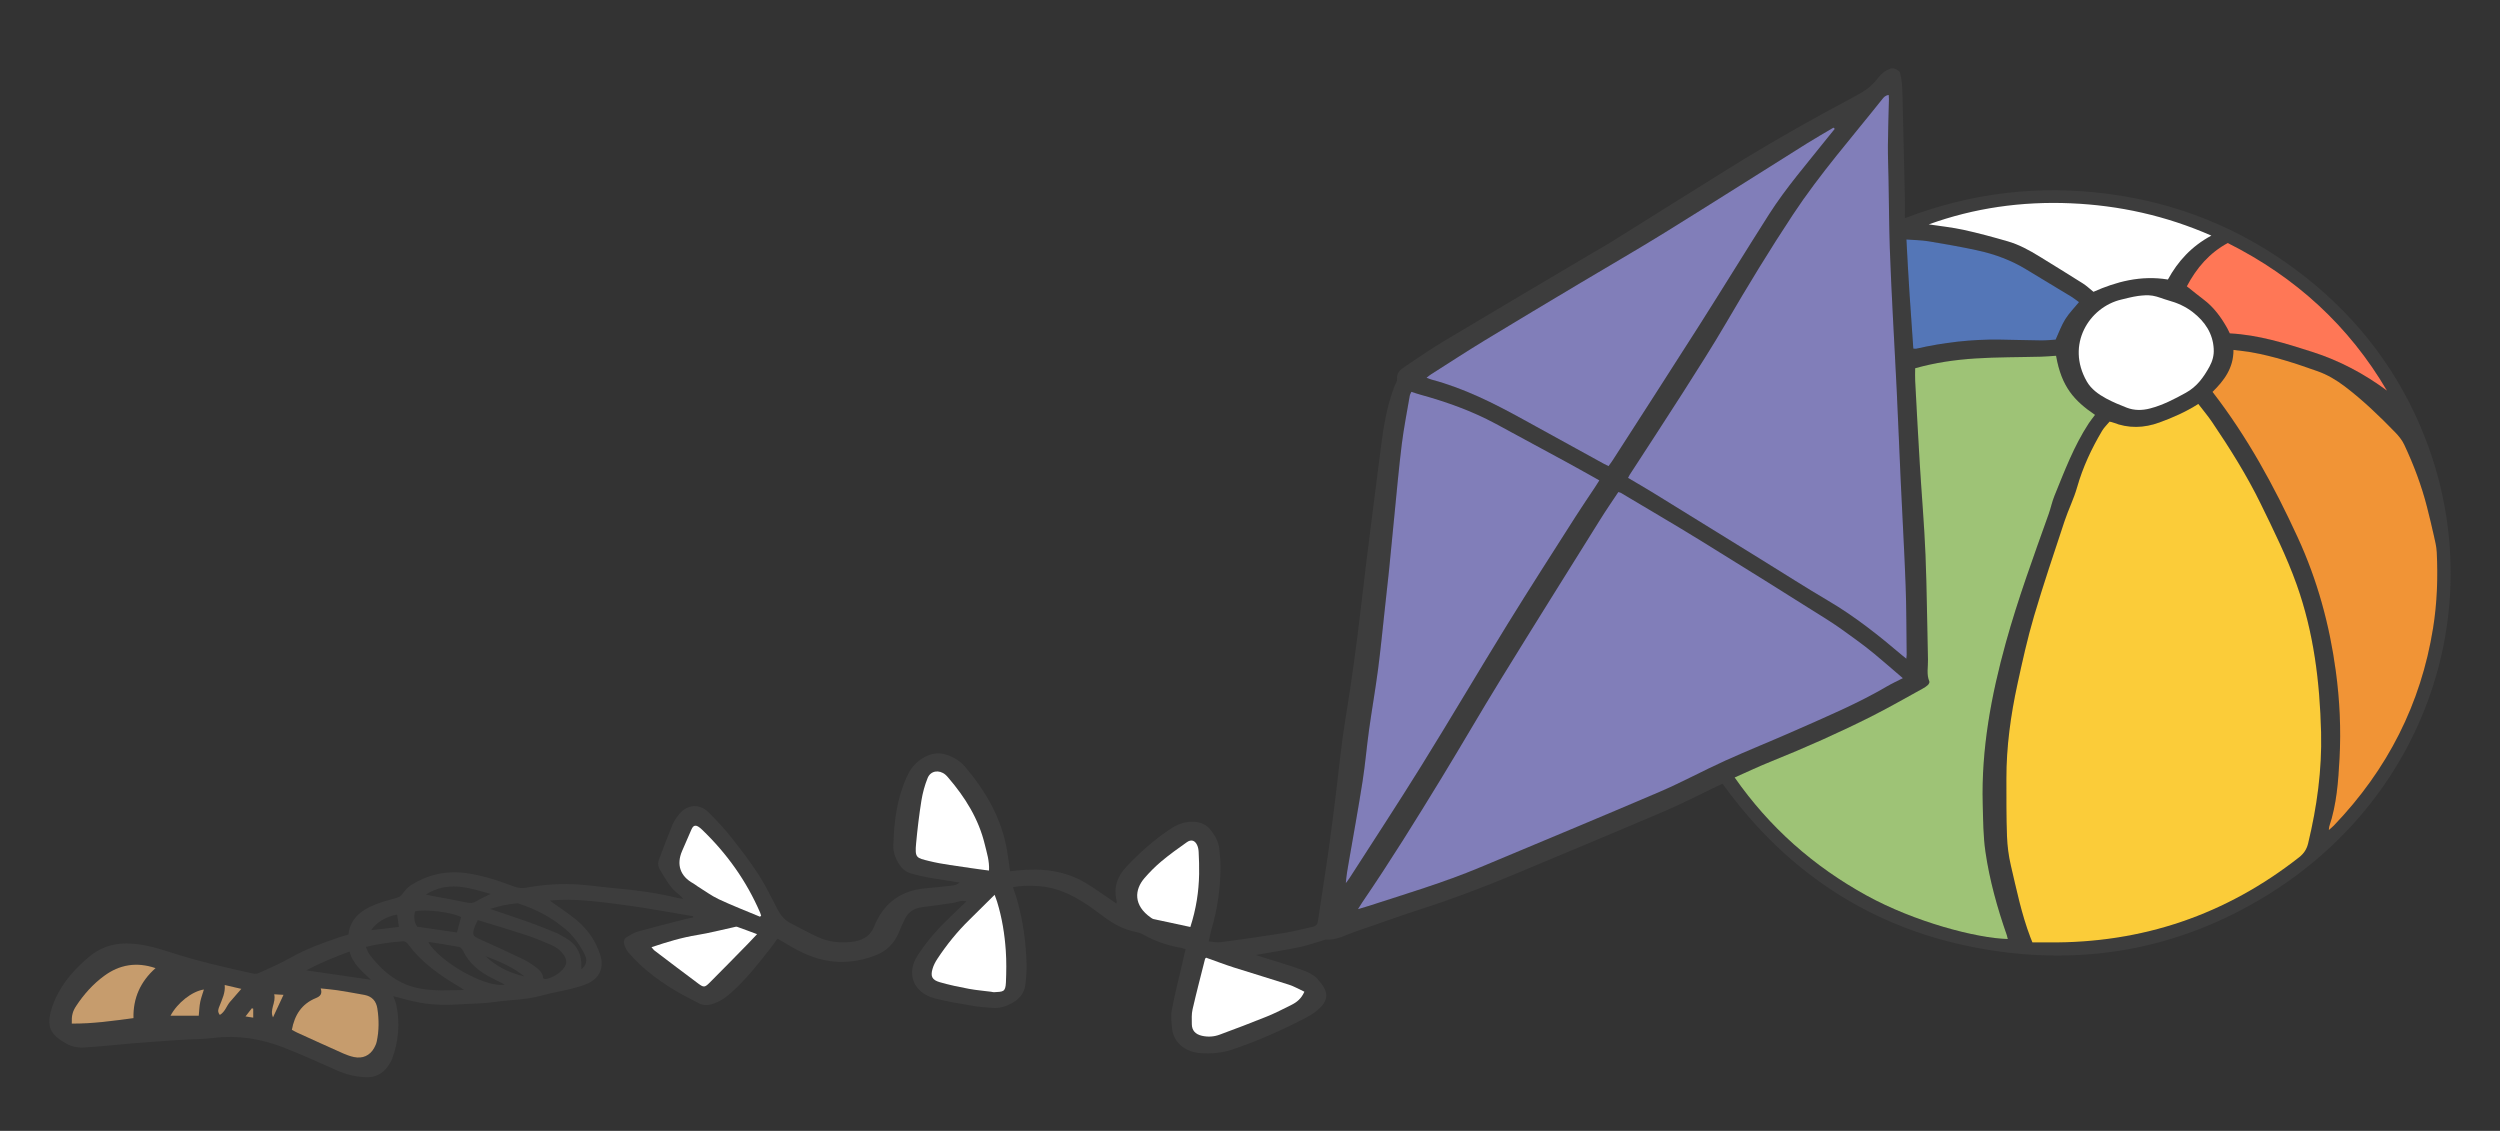 <svg width="577" height="261" viewBox="0 0 577 261" fill="none" xmlns="http://www.w3.org/2000/svg">
<rect x="0" y="0" width="577" height="261" fill="#333333" stroke="none"/>
<g clip-path="url(#clip0_2133_366)">
<path d="M439.642 50.364C439.642 48.522 439.669 47.033 439.642 45.545C439.482 38.086 439.301 30.626 439.121 23.159C439.094 21.929 439.081 20.692 438.981 19.462C438.907 18.566 438.734 17.677 438.533 16.801C438.413 16.273 437.011 15.596 436.416 15.796C435.835 15.996 435.248 16.285 434.773 16.659C434.199 17.11 433.692 17.664 433.251 18.238C431.929 19.983 430.166 21.149 428.215 22.18C418.252 27.456 408.461 33.022 398.898 38.962C389.969 44.508 381.08 50.106 372.158 55.672C370.589 56.651 368.973 57.547 367.377 58.494C355.964 65.258 344.537 71.99 333.157 78.799C330.119 80.616 327.207 82.619 324.275 84.604C323.294 85.267 322.312 85.989 322.445 87.438C322.492 87.999 322.065 88.598 321.838 89.171C320.035 93.835 319.287 98.718 318.659 103.627C317.831 110.056 317.003 116.492 316.201 122.921C315.513 128.39 314.839 133.853 314.205 139.329C313.156 148.277 311.981 157.206 310.505 166.096C309.61 171.475 309.116 176.918 308.435 182.33C307.847 186.974 307.299 191.632 306.638 196.264C305.863 201.714 304.975 207.144 304.181 212.588C304.06 213.393 303.653 213.767 302.905 213.928C300.668 214.411 298.451 215.004 296.193 215.364C291.412 216.131 286.61 216.814 281.802 217.458C280.947 217.574 280.045 217.362 278.977 217.284C279.237 216.118 279.398 215.171 279.671 214.25C280.98 209.818 281.615 205.283 281.695 200.689C281.722 199.098 281.601 197.501 281.421 195.916C281.241 194.292 280.446 192.849 279.444 191.58C278.135 189.918 276.219 189.448 274.148 189.719C272.653 189.912 271.29 190.537 270.048 191.368C266.342 193.848 263.063 196.779 260.024 199.981C257.867 202.255 256.959 204.883 257.727 207.95C257.76 208.078 257.7 208.233 257.667 208.555C257.152 208.194 256.745 207.898 256.324 207.615C254.441 206.352 252.611 205.012 250.668 203.84C245.833 200.921 240.497 200.342 234.947 200.883C234.373 200.941 233.799 201.012 233.131 201.089C232.897 199.485 232.703 197.971 232.456 196.47C231.241 189.023 227.594 182.697 222.726 176.944C221.617 175.636 220.121 174.767 218.519 174.219C216.155 173.407 213.984 174.142 212.094 175.585C210.732 176.622 209.83 178.026 209.156 179.572C207.733 182.826 206.945 186.233 206.538 189.725C206.331 191.51 206.251 193.313 206.184 195.111C206.124 196.76 206.712 198.248 207.627 199.614C208.248 200.548 209.116 201.263 210.218 201.585C211.593 201.984 212.996 202.306 214.405 202.558C216.689 202.964 218.986 203.286 221.47 203.679C220.803 204.284 220.108 204.349 219.46 204.426C217.504 204.658 215.54 204.851 213.577 205.025C208.281 205.495 204.508 208.046 202.257 212.691C202.124 212.968 201.97 213.245 201.87 213.535C200.975 216.131 198.925 217.175 196.28 217.419C193.682 217.658 191.145 217.381 188.787 216.279C186.583 215.249 184.42 214.121 182.276 212.974C180.873 212.227 180.032 210.971 179.317 209.612C177.942 206.996 176.673 204.31 175.063 201.836C173.107 198.834 170.923 195.967 168.686 193.152C167.096 191.155 165.333 189.281 163.517 187.47C161.44 185.402 158.561 185.641 156.738 187.934C156.131 188.701 155.536 189.532 155.169 190.427C154.087 193.056 153.125 195.723 152.097 198.37C151.75 199.266 151.897 200.077 152.391 200.876C153.646 202.899 154.728 205.051 156.772 206.513C157.059 206.719 157.273 207.028 157.713 207.479C157.072 207.37 156.685 207.318 156.311 207.228C151.643 206.107 146.901 205.437 142.113 205.025C139.408 204.793 136.71 204.387 134.006 204.181C129.785 203.865 125.578 204.117 121.417 204.883C120.415 205.07 119.54 204.928 118.626 204.593C114.986 203.26 111.32 201.991 107.426 201.495C102.898 200.915 98.718 201.875 94.911 204.258C94.13 204.748 93.469 205.489 92.941 206.236C92.507 206.848 92.04 207.112 91.318 207.299C89.675 207.724 88.026 208.194 86.463 208.826C83.311 210.101 80.84 212.027 80.419 215.699C79.698 215.912 78.984 216.099 78.296 216.331C74.422 217.645 70.596 219.043 67.023 221.066C64.685 222.393 62.181 223.449 59.724 224.577C59.336 224.757 58.788 224.776 58.361 224.686C51.81 223.243 45.278 221.742 38.907 219.661C35.775 218.637 32.577 217.78 29.231 217.754C25.945 217.722 23.013 218.753 20.562 220.827C17.744 223.211 15.213 225.884 13.477 229.131C12.722 230.536 12.081 232.037 11.7 233.57C10.745 237.429 12.014 239.033 15.473 240.959C16.522 241.545 17.931 241.841 19.146 241.777C22.926 241.584 26.686 241.126 30.459 240.817C34.233 240.514 38.013 240.25 41.786 239.999C44.283 239.831 46.808 239.864 49.285 239.554C54.895 238.859 60.264 239.748 65.427 241.751C69.627 243.381 73.728 245.256 77.842 247.085C79.912 248.006 82.069 248.509 84.326 248.625C86.53 248.741 88.273 247.871 89.515 246.125C89.903 245.578 90.276 244.985 90.504 244.367C91.993 240.353 92.34 236.243 91.492 232.056C91.345 231.328 91.024 230.626 90.784 229.924C92.834 230.432 94.804 231.032 96.821 231.399C100.087 231.991 103.393 232.011 106.705 231.772C109.096 231.598 111.52 231.656 113.877 231.296C117.504 230.742 121.217 230.813 124.79 229.827C127.087 229.196 129.458 228.803 131.775 228.229C133.111 227.894 134.473 227.54 135.709 226.967C138.413 225.71 139.428 223.295 138.573 220.525C137.605 217.387 135.822 214.714 133.304 212.556C131.675 211.158 129.852 209.972 128.102 208.71C127.728 208.439 127.321 208.214 126.953 207.84C132.556 207.305 138.079 208.104 143.575 208.806C149.065 209.509 154.501 210.559 159.957 211.461C159.957 211.564 159.957 211.667 159.957 211.763C159.343 211.892 158.715 211.995 158.107 212.15C154.454 213.09 150.788 214.005 147.155 215.017C146.307 215.249 145.546 215.796 144.764 216.221C143.976 216.646 143.863 217.368 144.116 218.096C144.33 218.714 144.624 219.359 145.051 219.855C148.544 223.907 152.865 226.98 157.553 229.608C158.748 230.278 160.011 230.845 161.213 231.515C162.168 232.049 163.129 232.075 164.144 231.798C165.934 231.315 167.397 230.329 168.752 229.118C172.145 226.09 174.916 222.573 177.681 219.03C178.256 218.296 178.797 217.529 179.444 216.646C179.979 216.949 180.479 217.207 180.947 217.497C183.832 219.294 186.824 220.847 190.21 221.581C194.25 222.457 198.163 221.974 201.977 220.537C204.601 219.545 206.404 217.735 207.446 215.21C207.88 214.16 208.341 213.116 208.842 212.092C209.637 210.469 210.999 209.605 212.836 209.373C215.213 209.071 217.59 208.755 219.961 208.394C220.923 208.246 221.818 207.686 223.04 208.053C221.871 209.18 220.789 210.23 219.694 211.261C216.869 213.934 214.251 216.782 212.121 220.022C212.007 220.196 211.887 220.363 211.774 220.537C209.116 224.635 210.765 229.073 215.634 230.394C218.652 231.212 221.778 231.663 224.863 232.204C226.219 232.442 227.621 232.475 228.997 232.61C230.606 232.771 232.062 232.326 233.438 231.586C235.161 230.664 236.39 229.337 236.63 227.398C236.83 225.768 236.984 224.113 236.937 222.477C236.784 217.419 236.109 212.427 234.707 207.537C234.453 206.648 234.119 205.779 233.778 204.767C235.822 204.342 237.832 204.394 239.849 204.529C243.756 204.793 247.142 206.384 250.327 208.433C251.836 209.406 253.279 210.469 254.708 211.544C256.925 213.213 259.303 214.527 262.094 215.075C262.715 215.197 263.343 215.403 263.884 215.706C266.535 217.213 269.387 218.18 272.399 218.727C272.753 218.792 273.1 218.92 273.628 219.069C273.274 220.589 272.94 222.032 272.612 223.469C271.878 226.683 271.043 229.872 270.455 233.112C270.202 234.497 270.369 235.979 270.522 237.396C270.936 241.216 274.309 242.891 277.08 243.072C279.591 243.233 282.069 243.033 284.493 242.209C290.343 240.218 295.96 237.738 301.409 234.89C302.25 234.452 303.072 233.943 303.807 233.357C306.972 230.832 306.692 228.796 304.054 225.91C303.219 224.995 301.903 224.358 300.681 223.913C297.843 222.876 294.931 222.038 292.046 221.117C291.412 220.918 290.777 220.718 289.822 220.415C293.442 219.771 296.688 219.262 299.9 218.598C301.669 218.238 303.379 217.626 305.115 217.123C305.423 217.033 305.73 216.833 306.024 216.859C308.548 217.033 310.645 215.745 312.889 214.991C317.817 213.329 322.699 211.512 327.655 209.927C335.154 207.524 342.487 204.735 349.733 201.707C361.279 196.869 372.84 192.07 384.339 187.148C388.38 185.422 392.287 183.38 396.253 181.486C396.674 181.286 397.108 181.099 397.569 180.893C413.009 202.3 433.825 215.59 460.605 219.487C482.944 222.734 503.88 218.47 522.98 206.784C561.259 183.386 575.537 137.583 558.515 98.138C552.291 83.708 542.654 71.739 529.818 62.205C517.029 52.703 502.604 46.853 486.617 44.753C470.602 42.653 455.015 44.463 439.635 50.364H439.642ZM507.366 93.23C508.508 94.724 509.623 96.045 510.578 97.456C514.692 103.537 518.585 109.747 521.798 116.331C524.776 122.431 527.781 128.519 530.065 134.903C534.019 145.964 535.415 157.431 535.708 169.065C535.922 177.717 534.753 186.208 532.73 194.615C532.403 195.974 531.775 196.979 530.64 197.868C513.804 211.074 494.577 217.716 472.853 217.516C471.577 217.503 470.308 217.516 469.08 217.516C468.866 216.981 468.726 216.653 468.599 216.311C466.555 210.926 465.413 205.315 464.104 199.749C463.59 197.552 463.303 195.272 463.216 193.023C463.056 188.604 463.089 184.172 463.076 179.746C463.063 172.351 464.064 165.058 465.64 157.843C466.782 152.612 467.938 147.362 469.447 142.228C471.617 134.858 474.082 127.572 476.499 120.273C477.374 117.632 478.643 115.107 479.404 112.44C480.713 107.834 482.723 103.543 485.168 99.427C485.635 98.647 486.33 97.99 486.89 97.314C487.271 97.41 487.485 97.443 487.679 97.52C491.271 98.931 494.831 98.821 498.437 97.501C501.489 96.38 504.441 95.098 507.366 93.236V93.23ZM373.507 113.561C373.781 113.644 373.948 113.67 374.075 113.741C380.292 117.452 386.55 121.098 392.707 124.892C402.464 130.903 412.174 136.99 421.864 143.097C424.095 144.502 426.212 146.074 428.342 147.62C429.792 148.67 431.214 149.759 432.59 150.899C434.78 152.715 436.924 154.597 439.168 156.516C437.859 157.186 436.704 157.714 435.622 158.346C428.81 162.34 421.517 165.4 414.298 168.602C408.922 170.985 403.446 173.163 398.09 175.591C393.021 177.885 388.133 180.564 383.017 182.755C369.273 188.643 355.456 194.363 341.665 200.148C333.244 203.685 324.469 206.288 315.781 209.116C315.093 209.341 314.398 209.528 313.403 209.824C313.857 209.103 314.118 208.658 314.405 208.24C320.843 198.828 326.833 189.145 332.763 179.431C337.338 171.939 341.719 164.33 346.32 156.851C353.92 144.502 361.627 132.217 369.307 119.912C370.649 117.761 372.105 115.667 373.494 113.554L373.507 113.561ZM483.551 95.768C483.037 96.451 482.536 97.056 482.109 97.707C478.67 102.963 476.486 108.781 474.155 114.52C473.614 115.854 473.34 117.284 472.853 118.643C469.347 128.468 465.754 138.259 462.969 148.309C459.576 160.549 457.279 172.911 457.626 185.634C457.727 189.281 457.727 192.965 458.248 196.567C459.196 203.144 460.992 209.56 463.189 215.86C463.283 216.137 463.336 216.427 463.416 216.737C456.11 216.55 441.859 212.762 430.86 206.719C418.539 199.955 408.408 190.962 400.367 179.456C403.266 178.174 405.99 176.88 408.782 175.759C416.662 172.589 424.409 169.149 431.975 165.342C435.989 163.319 439.882 161.071 443.823 158.913C444.237 158.687 444.644 158.423 444.978 158.101C445.178 157.908 445.392 157.502 445.312 157.309C444.604 155.659 445.038 153.952 444.991 152.277C444.784 144.199 444.744 136.114 444.417 128.036C444.136 121.098 443.522 114.173 443.108 107.235C442.721 100.818 442.38 94.395 442.039 87.973C441.986 87.006 442.033 86.04 442.033 85.009C446.601 83.721 451.242 83.058 455.91 82.748C460.966 82.42 466.041 82.471 471.11 82.336C472.265 82.304 473.42 82.194 474.556 82.123C475.818 89.351 478.77 92.514 483.565 95.781L483.551 95.768ZM375.745 110.288C375.932 109.934 376.012 109.747 376.119 109.579C380.219 103.253 384.366 96.953 388.413 90.595C391.819 85.248 395.245 79.901 398.437 74.432C403.359 65.999 408.435 57.65 413.824 49.494C419.995 40.147 427.421 31.682 434.4 22.901C434.774 22.431 435.174 21.954 435.922 21.916C435.942 22.296 435.976 22.605 435.969 22.908C435.889 26.457 435.755 30.007 435.729 33.557C435.708 36.179 435.829 38.807 435.875 41.429C435.976 46.731 436.009 52.032 436.169 57.328C436.33 62.52 436.61 67.706 436.87 72.892C437.151 78.6 437.492 84.301 437.759 90.002C438.099 97.146 438.38 104.297 438.707 111.441C439.068 119.307 439.528 127.166 439.816 135.038C440.009 140.385 439.989 145.745 440.063 151.098C440.063 151.337 440.023 151.575 439.983 152.02C439.562 151.678 439.288 151.472 439.028 151.247C433.658 146.686 428.162 142.299 422.025 138.685C416.789 135.599 411.68 132.326 406.511 129.138C398.244 124.035 389.983 118.92 381.715 113.825C379.785 112.639 377.821 111.506 375.745 110.275V110.288ZM369.133 110.874C368.726 111.512 368.432 112.002 368.118 112.472C366.629 114.727 365.093 116.956 363.644 119.236C358.374 127.527 353.045 135.786 347.89 144.141C341.211 154.977 334.753 165.941 328.049 176.757C322.653 185.454 317.023 194.015 311.493 202.635C311.233 203.041 310.919 203.421 310.625 203.814C310.745 202.042 311.059 200.387 311.346 198.725C312.408 192.585 313.53 186.459 314.492 180.307C315.113 176.338 315.44 172.332 315.994 168.357C316.635 163.718 317.45 159.1 318.065 154.455C318.652 149.965 319.086 145.455 319.581 140.952C319.921 137.886 320.268 134.819 320.582 131.747C320.996 127.656 321.377 123.552 321.784 119.462C322.345 113.838 322.84 108.201 323.527 102.59C323.988 98.821 324.736 95.078 325.377 91.329C325.431 91.007 325.631 90.704 325.751 90.427C326.533 90.672 327.18 90.897 327.848 91.084C333.865 92.746 339.702 94.834 345.185 97.778C350.821 100.805 356.444 103.859 362.061 106.919C364.378 108.182 366.669 109.489 369.14 110.868L369.133 110.874ZM537.498 191.574C537.545 191.129 537.532 190.923 537.592 190.736C539.308 185.641 539.675 180.339 539.962 175.05C540.33 168.312 540.009 161.586 539.101 154.874C537.658 144.199 534.854 133.918 530.319 124.048C524.896 112.253 518.726 100.896 510.645 90.44C513.303 87.844 515.513 84.932 515.48 80.758C516.949 80.945 518.258 81.06 519.547 81.286C524.816 82.207 529.845 83.876 534.854 85.654C537.198 86.485 539.241 87.709 541.185 89.184C545.385 92.379 549.158 96.019 552.811 99.768C553.633 100.612 554.414 101.585 554.908 102.635C557.085 107.28 558.895 112.06 560.157 117.02C560.718 119.217 561.246 121.42 561.74 123.63C562.021 124.886 562.335 126.148 562.401 127.424C562.689 133.299 562.488 139.148 561.553 144.972C558.762 162.417 551.075 177.569 538.667 190.517C538.36 190.84 537.999 191.123 537.498 191.567V191.574ZM423.18 29.447C423.28 29.543 423.38 29.634 423.487 29.73C422.906 30.445 422.325 31.154 421.751 31.869C417.15 37.673 412.254 43.271 408.281 49.507C402.858 58.011 397.602 66.605 392.193 75.114C385.582 85.512 378.89 95.858 372.232 106.217C371.931 106.681 371.591 107.112 371.263 107.576C370.783 107.338 370.442 107.189 370.128 107.009C363.917 103.595 357.713 100.187 351.509 96.766C344.784 93.062 337.939 89.609 330.419 87.606C330.065 87.509 329.731 87.348 329.257 87.174C329.665 86.865 329.972 86.594 330.312 86.375C334.453 83.747 338.567 81.06 342.761 78.509C350.16 74.006 357.606 69.581 365.039 65.136C371.43 61.316 377.895 57.605 384.226 53.688C395.178 46.905 406.044 39.999 416.956 33.157C419.006 31.875 421.11 30.677 423.193 29.44L423.18 29.447ZM440.003 55.273C441.866 55.415 443.515 55.421 445.125 55.692C448.851 56.304 452.578 56.961 456.264 57.76C460.344 58.642 464.225 60.072 467.777 62.25C471.197 64.35 474.656 66.392 478.082 68.479C478.703 68.859 479.264 69.329 479.832 69.735C478.71 71.107 477.514 72.312 476.646 73.71C475.758 75.14 475.19 76.757 474.442 78.387C473.387 78.445 472.218 78.574 471.05 78.567C467.851 78.535 464.652 78.419 461.446 78.38C454.962 78.297 448.571 79.044 442.266 80.481C442.079 80.526 441.866 80.468 441.592 80.455C440.971 72.054 440.423 63.718 440.003 55.273ZM445.151 51.788C455.683 47.987 466.649 46.441 477.902 46.917C489.114 47.394 499.88 49.771 510.385 54.377C505.797 56.851 502.665 60.291 500.354 64.517C494.136 63.486 488.453 65.007 483.171 67.352C482.289 66.65 481.575 65.954 480.747 65.432C477.401 63.313 474.028 61.238 470.656 59.164C468.358 57.747 465.981 56.445 463.356 55.692C459.984 54.725 456.598 53.798 453.172 53.044C450.534 52.471 447.829 52.194 445.151 51.788ZM510.932 80.571C511.026 82.02 510.652 83.36 509.964 84.597C508.635 87.019 507.085 89.216 504.488 90.653C501.836 92.115 499.185 93.5 496.22 94.273C494.41 94.743 492.614 94.756 490.877 94.093C489.248 93.468 487.625 92.791 486.096 91.96C484.319 91.001 482.643 89.783 481.648 88.05C476.753 79.521 482.182 70.895 489.582 69.136C490.877 68.827 492.166 68.479 493.482 68.299C494.577 68.15 495.732 68.06 496.814 68.234C498.05 68.434 499.225 68.982 500.447 69.317C502.524 69.883 504.454 70.747 506.131 72.054C508.935 74.251 510.759 76.989 510.939 80.564L510.932 80.571ZM550.901 90.144C545.659 86.253 539.962 83.225 533.692 81.215C527.474 79.224 521.243 77.285 514.639 76.938C514.418 76.487 514.251 76.113 514.051 75.752C512.642 73.246 510.979 70.933 508.615 69.149C507.299 68.157 506.024 67.107 504.715 66.076C506.985 61.792 509.924 58.378 514.164 56.078C529.918 63.989 542.186 75.275 550.901 90.137V90.144ZM301.055 228.886C300.361 230.49 299.292 231.321 298.05 231.94C296.207 232.861 294.37 233.808 292.454 234.588C288.827 236.056 285.161 237.441 281.481 238.807C280.172 239.29 278.79 239.387 277.394 239.058C275.891 238.71 275.083 237.828 275.07 236.359C275.057 235.232 274.99 234.066 275.237 232.977C276.132 229.067 277.147 225.182 278.129 221.291C278.149 221.207 278.262 221.143 278.376 221.033C280.486 221.787 282.603 222.599 284.76 223.288C289.001 224.647 293.282 225.904 297.522 227.276C298.711 227.662 299.813 228.313 301.055 228.886ZM228.262 200.928C226.766 200.728 225.397 200.567 224.035 200.348C220.829 199.846 217.584 199.511 214.452 198.731C211.487 197.997 211.119 198.048 211.446 194.544C211.754 191.271 212.141 187.999 212.662 184.752C212.942 182.993 213.423 181.222 214.098 179.566C214.786 177.865 216.736 177.582 218.185 178.78C218.425 178.98 218.632 179.218 218.839 179.456C222.766 184.017 225.871 189.01 227.281 194.853C227.748 196.792 228.396 198.712 228.262 200.928ZM229.565 206.513C229.785 207.119 229.992 207.634 230.152 208.162C231.274 211.821 231.889 215.577 232.142 219.371C232.309 221.819 232.283 224.293 232.176 226.754C232.076 229.035 231.495 228.867 229.431 229.002C229.224 229.015 229.01 228.931 228.803 228.906C227.06 228.68 225.304 228.538 223.587 228.216C221.344 227.798 219.1 227.327 216.916 226.696C215.126 226.181 214.725 225.363 215.226 223.636C215.467 222.811 215.881 222.006 216.362 221.278C218.512 218.019 220.963 214.984 223.788 212.234C225.691 210.378 227.568 208.497 229.571 206.513H229.565ZM74.015 228.12C75.524 228.287 76.74 228.371 77.942 228.558C79.992 228.873 82.029 229.247 84.072 229.614C85.876 229.943 86.831 231.051 87.098 232.764C87.492 235.328 87.498 237.886 86.944 240.431C86.837 240.927 86.61 241.41 86.363 241.861C85.401 243.619 83.698 244.412 81.695 243.967C80.874 243.787 80.052 243.51 79.284 243.168C75.704 241.577 72.145 239.954 68.579 238.33C68.158 238.137 67.764 237.905 67.357 237.686C67.991 234.278 69.601 231.702 72.913 230.349C73.861 229.962 74.449 229.434 74.015 228.12ZM274.736 213.947C271.811 213.322 269.013 212.73 266.221 212.118C266.021 212.073 265.841 211.944 265.667 211.821C261.52 208.948 261.847 205.321 264.158 202.661C265.347 201.289 266.649 199.974 268.051 198.802C269.941 197.224 271.945 195.774 273.968 194.357C274.936 193.68 275.805 193.964 276.299 195.014C276.533 195.51 276.639 196.103 276.666 196.657C276.74 198.351 276.8 200.045 276.773 201.74C276.693 205.811 276.085 209.805 274.75 213.947H274.736ZM175.671 211.325C175.584 211.409 175.491 211.499 175.404 211.583C172.232 210.249 169.013 209.013 165.908 207.557C164.151 206.732 162.575 205.553 160.919 204.522C160.605 204.329 160.331 204.072 160.011 203.898C156.985 202.261 156.057 199.549 157.419 196.405C158.134 194.75 158.849 193.094 159.577 191.439C160.031 190.408 160.592 190.298 161.527 191.046C161.694 191.175 161.854 191.31 162.001 191.458C167.784 197.005 172.305 203.369 175.431 210.636C175.524 210.855 175.591 211.093 175.664 211.325H175.671ZM174.736 215.603C173.955 216.427 173.327 217.11 172.679 217.774C169.707 220.802 166.756 223.842 163.75 226.838C162.669 227.914 162.401 227.933 161.179 227.025C157.793 224.519 154.448 221.968 151.102 219.423C150.841 219.223 150.654 218.94 150.361 218.611C153.947 217.413 157.373 216.369 160.966 215.79C163.791 215.339 166.569 214.598 169.374 213.992C169.621 213.941 169.908 213.831 170.115 213.902C171.604 214.424 173.08 214.984 174.736 215.603ZM16.555 236.25C16.502 234.381 16.722 233.46 17.617 232.101C19.354 229.479 21.451 227.134 24.008 225.247C27.588 222.605 31.555 221.955 35.895 223.443C32.383 226.58 30.693 230.394 30.807 234.987C26.072 235.612 21.397 236.295 16.549 236.25H16.555ZM84.44 218.54C87.325 217.838 90.096 217.471 92.901 217.252C93.515 217.207 93.863 217.497 94.21 217.948C94.904 218.856 95.619 219.764 96.42 220.583C99.185 223.411 102.431 225.659 105.87 227.662C106.204 227.856 106.518 228.094 107.086 228.474C103.559 228.59 100.367 228.738 97.209 228.203C91.986 227.327 88.293 224.261 85.274 220.286C84.914 219.809 84.747 219.191 84.446 218.534L84.44 218.54ZM110.271 212.362C114.111 213.541 117.777 214.617 121.397 215.803C123.354 216.447 125.264 217.246 127.16 218.064C128.382 218.592 129.451 219.378 130.186 220.505C130.626 221.182 130.847 221.897 130.553 222.702C129.999 224.19 127.374 225.962 125.691 225.962C125.604 225.962 125.524 225.852 125.351 225.736C125.284 224.499 124.382 223.7 123.367 222.998C122.586 222.464 121.811 221.897 120.956 221.491C117.617 219.9 114.265 218.334 110.885 216.833C109.136 216.054 108.942 215.841 109.496 214.089C109.663 213.561 109.951 213.071 110.278 212.369L110.271 212.362ZM134.173 223.707C134.173 223.507 134.173 223.314 134.173 223.114C134.286 220.19 133.111 217.922 130.459 216.427C129.725 216.015 128.997 215.564 128.222 215.242C126.165 214.398 124.102 213.561 122.005 212.813C119.167 211.796 116.302 210.868 113.129 209.786C115.327 209.051 117.29 208.69 119.287 208.484C119.534 208.459 119.801 208.594 120.048 208.671C123.881 209.914 127.334 211.802 130.399 214.359C132.416 216.041 133.879 218.096 134.994 220.409C135.608 221.678 135.355 222.76 134.173 223.707ZM116.515 227.244C112.201 228.081 101.776 222.187 98.885 217.555C98.972 217.51 99.065 217.413 99.138 217.426C101.396 217.78 103.653 218.122 105.897 218.54C106.237 218.605 106.645 218.966 106.792 219.288C108.221 222.354 110.698 224.364 113.73 225.826C114.665 226.277 115.587 226.773 116.515 227.244ZM95.793 210.365C97.783 209.715 104.588 210.578 106.411 211.667C106.097 212.865 105.783 214.037 105.469 215.216C102.377 214.765 99.346 214.327 96.28 213.883C95.546 212.781 95.479 211.589 95.786 210.365H95.793ZM85.608 226.129C80.633 225.408 75.725 224.693 70.676 223.958C73.861 222.257 77.14 220.924 80.68 219.616C81.434 222.515 83.645 224.261 85.615 226.123L85.608 226.129ZM113.256 206.32C112.021 206.932 110.939 207.37 109.984 207.982C109.243 208.459 108.602 208.491 107.753 208.31C105.162 207.75 102.538 207.305 99.927 206.816C99.459 206.726 98.992 206.616 98.297 206.468C103.419 203.208 108.234 204.915 113.256 206.32ZM39.348 234.433C40.964 231.412 44.33 228.783 47.068 228.371C46.768 229.357 46.4 230.31 46.207 231.296C46.013 232.275 45.986 233.286 45.873 234.433H39.348ZM55.71 228.229C54.762 229.324 53.907 230.291 53.072 231.263C52.271 232.198 51.963 233.525 50.748 234.253C50.08 233.434 50.441 232.784 50.661 232.204C51.242 230.645 52.05 229.157 51.863 227.34C53.259 227.662 54.428 227.933 55.717 228.229H55.71ZM92.066 213.934C89.916 214.192 87.846 214.437 85.662 214.694C86.877 212.858 89.121 211.531 91.659 211.08C91.786 211.976 91.919 212.871 92.073 213.941L92.066 213.934ZM112.054 220.679C115.253 221.884 118.385 223.211 121.05 225.363C117.624 224.57 114.572 223.101 112.054 220.679ZM63.276 229.479C64.151 229.531 64.792 229.563 65.44 229.601C64.592 231.418 63.831 233.054 63.009 234.819C62.174 232.971 63.757 231.399 63.276 229.479ZM58.134 232.694C58.241 232.732 58.341 232.771 58.448 232.81V234.877C57.88 234.787 57.393 234.71 56.658 234.594C57.233 233.86 57.68 233.28 58.134 232.694Z" fill="#3D3D3D"/>
<path d="M507.366 93.23C504.441 95.091 501.489 96.373 498.437 97.494C494.831 98.815 491.271 98.924 487.679 97.513C487.485 97.436 487.271 97.404 486.89 97.307C486.33 97.984 485.635 98.641 485.168 99.42C482.723 103.537 480.713 107.827 479.404 112.433C478.65 115.1 477.374 117.626 476.499 120.267C474.088 127.566 471.617 134.858 469.447 142.221C467.931 147.362 466.776 152.606 465.64 157.837C464.071 165.052 463.063 172.344 463.076 179.74C463.083 184.166 463.049 188.591 463.216 193.017C463.296 195.265 463.59 197.546 464.104 199.742C465.413 205.308 466.555 210.926 468.599 216.305C468.726 216.64 468.866 216.975 469.08 217.51C470.302 217.51 471.577 217.497 472.853 217.51C494.584 217.703 513.804 211.068 530.64 197.861C531.775 196.972 532.403 195.967 532.73 194.608C534.753 186.201 535.922 177.711 535.708 169.059C535.415 157.425 534.019 145.958 530.065 134.897C527.788 128.513 524.776 122.425 521.798 116.324C518.585 109.74 514.692 103.537 510.578 97.449C509.623 96.032 508.508 94.718 507.366 93.223V93.23Z" fill="#FBCC39"/>
<path d="M373.507 113.561C372.112 115.667 370.662 117.761 369.32 119.919C361.64 132.223 353.933 144.508 346.334 156.858C341.732 164.337 337.351 171.945 332.777 179.437C326.846 189.152 320.856 198.828 314.418 208.246C314.131 208.671 313.871 209.109 313.417 209.831C314.412 209.534 315.106 209.341 315.794 209.122C324.482 206.294 333.251 203.691 341.679 200.155C355.469 194.37 369.287 188.649 383.03 182.761C388.146 180.571 393.035 177.897 398.103 175.598C403.459 173.175 408.935 170.992 414.311 168.608C421.531 165.413 428.823 162.353 435.635 158.352C436.724 157.714 437.879 157.193 439.181 156.523C436.937 154.603 434.794 152.728 432.603 150.905C431.227 149.765 429.805 148.676 428.356 147.626C426.225 146.087 424.108 144.508 421.878 143.104C412.181 136.997 402.478 130.909 392.721 124.899C386.563 121.104 380.306 117.458 374.088 113.747C373.961 113.67 373.794 113.651 373.521 113.567L373.507 113.561Z" fill="#817EB9"/>
<path d="M483.551 95.768C478.756 92.501 475.805 89.332 474.542 82.111C473.4 82.181 472.252 82.297 471.096 82.323C466.028 82.458 460.952 82.407 455.897 82.735C451.229 83.038 446.587 83.702 442.019 84.996C442.019 86.027 441.973 87 442.026 87.96C442.367 94.383 442.707 100.805 443.095 107.222C443.515 114.16 444.123 121.085 444.404 128.023C444.731 136.095 444.771 144.18 444.978 152.265C445.018 153.939 444.591 155.647 445.298 157.296C445.379 157.489 445.165 157.895 444.965 158.088C444.631 158.41 444.223 158.674 443.809 158.9C439.869 161.058 435.976 163.306 431.962 165.329C424.396 169.136 416.649 172.576 408.768 175.746C405.97 176.867 403.252 178.162 400.354 179.444C408.394 190.949 418.532 199.942 430.847 206.706C441.852 212.749 456.097 216.537 463.403 216.724C463.323 216.421 463.27 216.125 463.176 215.848C460.979 209.547 459.182 203.137 458.234 196.554C457.713 192.953 457.713 189.268 457.613 185.621C457.266 172.898 459.563 160.536 462.956 148.296C465.741 138.247 469.34 128.455 472.839 118.631C473.327 117.271 473.601 115.841 474.142 114.508C476.479 108.761 478.656 102.951 482.096 97.694C482.523 97.043 483.024 96.444 483.538 95.755L483.551 95.768Z" fill="#9EC376"/>
<path d="M375.745 110.288C377.821 111.518 379.785 112.652 381.715 113.838C389.989 118.933 398.25 124.042 406.511 129.15C411.68 132.339 416.789 135.618 422.025 138.698C428.162 142.312 433.652 146.699 439.028 151.26C439.288 151.485 439.562 151.691 439.983 152.033C440.023 151.588 440.063 151.35 440.063 151.111C439.989 145.758 440.016 140.405 439.816 135.051C439.528 127.186 439.068 119.32 438.707 111.454C438.38 104.31 438.099 97.159 437.759 90.015C437.492 84.307 437.151 78.606 436.87 72.905C436.617 67.719 436.336 62.527 436.169 57.341C436.002 52.045 435.969 46.744 435.875 41.442C435.829 38.82 435.708 36.191 435.729 33.57C435.755 30.02 435.889 26.47 435.969 22.921C435.976 22.612 435.942 22.309 435.922 21.929C435.174 21.967 434.774 22.438 434.4 22.914C427.421 31.695 420.001 40.16 413.824 49.507C408.435 57.663 403.359 66.012 398.437 74.444C395.245 79.914 391.819 85.254 388.413 90.608C384.359 96.966 380.219 103.266 376.119 109.592C376.012 109.76 375.932 109.947 375.745 110.301V110.288Z" fill="#817EB9"/>
<path d="M369.133 110.874C366.662 109.496 364.371 108.188 362.054 106.925C356.438 103.865 350.815 100.812 345.178 97.784C339.695 94.84 333.859 92.753 327.842 91.091C327.174 90.91 326.526 90.678 325.745 90.434C325.624 90.711 325.431 91.013 325.371 91.335C324.729 95.085 323.988 98.821 323.521 102.596C322.833 108.207 322.339 113.844 321.778 119.468C321.37 123.565 320.99 127.662 320.576 131.753C320.262 134.826 319.914 137.892 319.574 140.959C319.08 145.462 318.646 149.971 318.058 154.461C317.45 159.106 316.635 163.718 315.988 168.363C315.433 172.338 315.106 176.345 314.485 180.313C313.523 186.465 312.401 192.592 311.34 198.731C311.052 200.393 310.739 202.055 310.618 203.82C310.905 203.427 311.226 203.054 311.486 202.641C317.016 194.022 322.646 185.46 328.042 176.764C334.753 165.947 341.205 154.983 347.883 144.147C353.039 135.792 358.361 127.527 363.637 119.243C365.086 116.962 366.622 114.733 368.111 112.478C368.425 112.002 368.719 111.518 369.126 110.881L369.133 110.874Z" fill="#817EB9"/>
<path d="M537.498 191.574C537.999 191.123 538.36 190.846 538.667 190.524C551.075 177.575 558.755 162.424 561.553 144.979C562.488 139.155 562.689 133.299 562.401 127.43C562.341 126.161 562.021 124.892 561.74 123.636C561.246 121.426 560.712 119.223 560.157 117.026C558.895 112.066 557.085 107.286 554.908 102.641C554.414 101.591 553.633 100.625 552.811 99.775C549.158 96.019 545.392 92.386 541.185 89.19C539.241 87.715 537.198 86.491 534.854 85.66C529.845 83.882 524.81 82.214 519.547 81.292C518.258 81.067 516.949 80.951 515.48 80.764C515.513 84.932 513.303 87.85 510.645 90.447C518.726 100.902 524.896 112.259 530.319 124.055C534.86 133.924 537.658 144.205 539.101 154.88C540.009 161.586 540.33 168.318 539.962 175.057C539.675 180.339 539.308 185.641 537.592 190.743C537.532 190.93 537.545 191.136 537.498 191.58V191.574Z" fill="#F19436"/>
<path d="M423.18 29.447C421.096 30.683 418.993 31.882 416.943 33.164C406.03 40.005 395.165 46.911 384.213 53.695C377.888 57.611 371.417 61.322 365.026 65.142C357.593 69.587 350.147 74.013 342.747 78.516C338.553 81.067 334.446 83.747 330.299 86.382C329.952 86.601 329.645 86.871 329.244 87.18C329.711 87.354 330.052 87.515 330.406 87.612C337.926 89.615 344.771 93.068 351.496 96.773C357.7 100.193 363.904 103.608 370.115 107.015C370.435 107.189 370.769 107.338 371.25 107.582C371.584 107.119 371.925 106.687 372.218 106.223C378.877 95.858 385.575 85.512 392.18 75.121C397.589 66.611 402.852 58.017 408.268 49.514C412.241 43.278 417.143 37.673 421.738 31.875C422.305 31.154 422.893 30.445 423.474 29.736C423.374 29.64 423.274 29.55 423.167 29.453L423.18 29.447Z" fill="#817EB9"/>
<path d="M440.003 55.273C440.43 63.712 440.971 72.054 441.592 80.455C441.872 80.468 442.08 80.526 442.266 80.481C448.577 79.044 454.962 78.297 461.446 78.38C464.645 78.419 467.844 78.535 471.05 78.567C472.218 78.58 473.387 78.451 474.442 78.387C475.19 76.757 475.758 75.14 476.646 73.71C477.514 72.312 478.71 71.107 479.832 69.735C479.271 69.329 478.703 68.859 478.082 68.479C474.656 66.392 471.197 64.35 467.777 62.25C464.225 60.066 460.345 58.636 456.264 57.76C452.578 56.961 448.851 56.31 445.125 55.692C443.515 55.428 441.859 55.415 440.003 55.273Z" fill="#5476B7"/>
<path d="M445.152 51.788C447.829 52.194 450.534 52.471 453.172 53.044C456.598 53.791 459.991 54.719 463.356 55.692C465.981 56.445 468.352 57.753 470.656 59.164C474.028 61.245 477.401 63.313 480.747 65.432C481.575 65.954 482.289 66.65 483.171 67.352C488.447 65.007 494.13 63.486 500.354 64.517C502.665 60.291 505.797 56.851 510.385 54.377C499.88 49.771 489.114 47.394 477.902 46.917C466.649 46.441 455.683 47.98 445.152 51.788Z" fill="white"/>
<path d="M510.932 80.571C510.752 76.996 508.935 74.251 506.124 72.061C504.448 70.753 502.518 69.89 500.441 69.323C499.219 68.988 498.05 68.44 496.808 68.241C495.726 68.067 494.57 68.157 493.475 68.305C492.16 68.486 490.871 68.833 489.575 69.143C482.176 70.901 476.74 79.527 481.641 88.056C482.636 89.796 484.319 91.007 486.089 91.967C487.618 92.791 489.241 93.474 490.871 94.099C492.6 94.763 494.404 94.75 496.213 94.279C499.178 93.507 501.83 92.121 504.481 90.659C507.086 89.229 508.628 87.026 509.957 84.604C510.638 83.36 511.019 82.02 510.925 80.577L510.932 80.571Z" fill="white"/>
<path d="M550.901 90.144C542.186 75.275 529.918 63.995 514.164 56.085C509.93 58.384 506.985 61.799 504.715 66.083C506.017 67.113 507.299 68.157 508.615 69.156C510.979 70.94 512.642 73.253 514.051 75.759C514.251 76.119 514.418 76.493 514.639 76.944C521.243 77.285 527.467 79.224 533.692 81.222C539.962 83.231 545.659 86.259 550.901 90.15V90.144Z" fill="#FF7756"/>
<path d="M301.055 228.886C299.813 228.313 298.711 227.662 297.522 227.276C293.282 225.904 289.008 224.647 284.76 223.288C282.603 222.599 280.486 221.781 278.376 221.033C278.269 221.143 278.149 221.207 278.129 221.291C277.154 225.182 276.132 229.067 275.237 232.977C274.99 234.066 275.057 235.225 275.07 236.359C275.083 237.834 275.891 238.71 277.394 239.058C278.783 239.38 280.172 239.29 281.481 238.807C285.154 237.448 288.821 236.063 292.454 234.588C294.364 233.814 296.2 232.861 298.05 231.94C299.299 231.321 300.361 230.484 301.055 228.886Z" fill="white"/>
<path d="M228.262 200.928C228.396 198.712 227.748 196.792 227.281 194.853C225.871 189.01 222.766 184.024 218.839 179.456C218.639 179.218 218.425 178.98 218.185 178.78C216.736 177.582 214.786 177.865 214.098 179.566C213.423 181.228 212.949 182.993 212.662 184.752C212.141 187.999 211.754 191.271 211.446 194.544C211.113 198.048 211.487 197.997 214.452 198.731C217.584 199.511 220.836 199.839 224.035 200.348C225.397 200.561 226.766 200.722 228.262 200.928Z" fill="white"/>
<path d="M229.564 206.513C227.561 208.497 225.684 210.378 223.781 212.234C220.963 214.984 218.505 218.019 216.355 221.278C215.874 222.006 215.453 222.811 215.22 223.636C214.725 225.356 215.119 226.181 216.909 226.696C219.093 227.327 221.337 227.798 223.581 228.216C225.304 228.538 227.06 228.68 228.796 228.906C229.01 228.931 229.217 229.015 229.424 229.002C231.481 228.867 232.069 229.034 232.169 226.754C232.276 224.3 232.303 221.826 232.136 219.371C231.875 215.577 231.267 211.821 230.145 208.162C229.985 207.634 229.772 207.119 229.558 206.513H229.564Z" fill="white"/>
<path d="M74.015 228.12C74.449 229.434 73.861 229.962 72.913 230.349C69.601 231.702 67.991 234.278 67.357 237.686C67.764 237.899 68.158 238.137 68.579 238.33C72.145 239.954 75.704 241.577 79.284 243.168C80.052 243.51 80.867 243.787 81.695 243.967C83.692 244.405 85.401 243.619 86.363 241.861C86.61 241.41 86.837 240.927 86.944 240.431C87.498 237.886 87.492 235.328 87.098 232.764C86.837 231.057 85.876 229.943 84.072 229.614C82.029 229.247 79.992 228.88 77.942 228.558C76.74 228.371 75.524 228.287 74.015 228.12Z" fill="#C69C6D"/>
<path d="M274.736 213.947C276.072 209.805 276.686 205.811 276.76 201.74C276.793 200.045 276.733 198.351 276.653 196.657C276.626 196.103 276.526 195.516 276.285 195.014C275.791 193.964 274.923 193.681 273.955 194.357C271.931 195.774 269.928 197.224 268.038 198.802C266.635 199.974 265.34 201.289 264.144 202.661C261.84 205.328 261.513 208.948 265.654 211.821C265.827 211.937 266.008 212.073 266.208 212.118C269 212.723 271.798 213.322 274.723 213.947H274.736Z" fill="white"/>
<path d="M175.671 211.325C175.591 211.093 175.531 210.861 175.437 210.636C172.305 203.363 167.784 196.998 162.007 191.458C161.854 191.316 161.694 191.175 161.533 191.046C160.598 190.305 160.037 190.408 159.583 191.439C158.855 193.088 158.147 194.75 157.426 196.406C156.064 199.549 156.992 202.261 160.017 203.898C160.338 204.072 160.612 204.329 160.926 204.523C162.582 205.547 164.158 206.732 165.914 207.557C169.02 209.013 172.238 210.256 175.411 211.583C175.497 211.499 175.591 211.409 175.678 211.325H175.671Z" fill="white"/>
<path d="M174.736 215.603C173.08 214.991 171.604 214.424 170.115 213.902C169.908 213.831 169.614 213.941 169.374 213.992C166.569 214.598 163.791 215.332 160.966 215.79C157.373 216.363 153.947 217.413 150.361 218.611C150.654 218.94 150.841 219.23 151.102 219.423C154.454 221.968 157.8 224.519 161.179 227.025C162.401 227.933 162.669 227.914 163.75 226.838C166.756 223.842 169.707 220.802 172.679 217.774C173.334 217.11 173.961 216.427 174.736 215.603Z" fill="white"/>
<path d="M16.555 236.25C21.404 236.288 26.078 235.612 30.813 234.987C30.7 230.394 32.389 226.58 35.902 223.443C31.561 221.955 27.595 222.605 24.015 225.247C21.451 227.134 19.36 229.479 17.624 232.101C16.722 233.46 16.509 234.381 16.562 236.25H16.555Z" fill="#C69C6D"/>
<path d="M39.348 234.433H45.873C45.986 233.286 46.013 232.275 46.207 231.296C46.4 230.31 46.774 229.357 47.068 228.371C44.33 228.783 40.964 231.405 39.348 234.433Z" fill="#C69C6D"/>
<path d="M55.71 228.229C54.421 227.933 53.252 227.662 51.856 227.34C52.044 229.157 51.242 230.645 50.654 232.204C50.434 232.784 50.073 233.434 50.741 234.253C51.957 233.531 52.271 232.198 53.065 231.263C53.9 230.284 54.755 229.318 55.703 228.229H55.71Z" fill="#C69C6D"/>
<path d="M63.276 229.479C63.751 231.405 62.168 232.977 63.009 234.819C63.831 233.054 64.592 231.418 65.44 229.601C64.792 229.563 64.151 229.531 63.276 229.479Z" fill="#C69C6D"/>
<path d="M58.134 232.694C57.68 233.273 57.226 233.86 56.658 234.594C57.393 234.71 57.887 234.787 58.448 234.877V232.81C58.341 232.771 58.241 232.732 58.134 232.694Z" fill="#C69C6D"/>
</g>
<defs>
<clipPath id="clip0_2133_366">
<rect width="577" height="261" fill="white" transform="matrix(-1 0 0 1 577 0)"/>
</clipPath>
</defs>
</svg>
